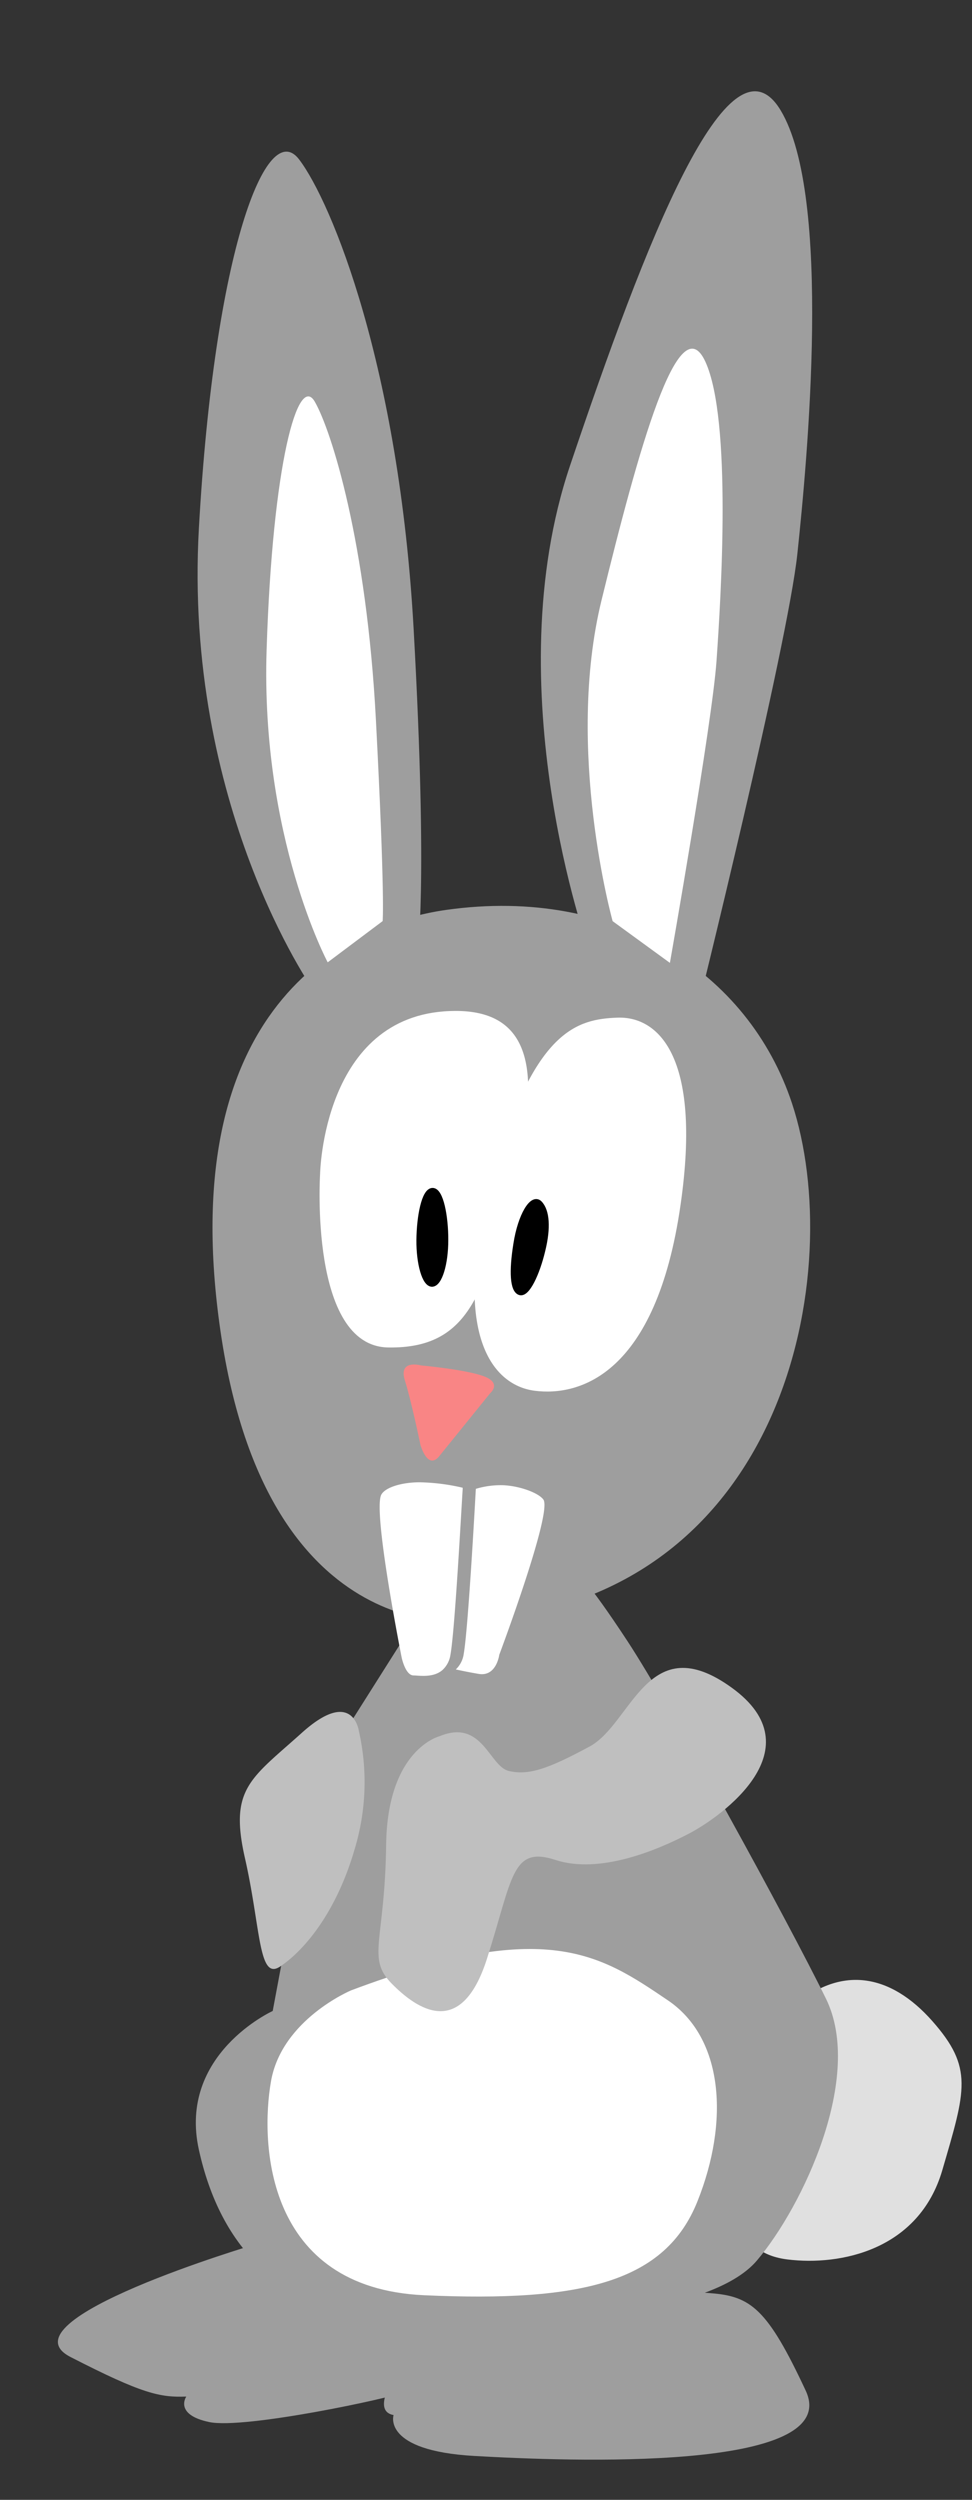<svg id="Layer_1" data-name="Layer 1" xmlns="http://www.w3.org/2000/svg" width="175" height="450" viewBox="0 0 175 450"><rect x="0" y="0" width="175" height="450" fill="#333333" stroke="none"/><defs><style>.cls-1{fill:#9e9e9e;}.cls-2{fill:#e0e0e0;}.cls-3{fill:#fff;}.cls-4{fill:#bfbfbf;}.cls-5{fill:#f98585;}.cls-6{fill:none;stroke:#000;stroke-miterlimit:10;}</style></defs><title>kanin</title><path class="cls-1" d="M46,404S-.21,417.66,12.7,424.29s16.1,7.3,20.84,7.12c0,0-2.25,3.25,4.13,4.59s33.07-4.42,34.62-5.27,26.56-8.92,22.31-16.67S70.36,400.74,68.78,400.8,46,404,46,404Z"/><path class="cls-1" d="M81.17,414.57s-17.49,18.86-10.31,20.17c0,0-2.14,6.41,14.52,7.36s66.57,3,59.68-11.76-9.88-17-17.15-17.54-12.83-1.1-12.83-1.1Z"/><path class="cls-2" d="M133.53,397.55s-1.28,8,8.26,9.18,23.67-1.69,27.87-16.09,5.63-18.41-1.81-26.83-16.53-10.36-25.56-2.15S133.53,397.55,133.53,397.55Z"/><path class="cls-1" d="M85.21,291.78s-37,6.15-45.5-52.07,22.36-73.34,40.64-75.92c30.69-4.33,54.44,11.27,62.24,34.82C152.42,228.31,142,288,85.21,291.78Z"/><path class="cls-1" d="M56.37,178.15S33,145,35.81,95.06,48,21,53.86,28.71s18,37.29,20.62,84.67.64,58.52.64,58.52Z"/><path class="cls-1" d="M105.93,170.73s-16.81-46.83-3.3-86.91,28.64-79.41,37.93-63.94,4.77,63.11,3,79.8-18.21,83-18.21,83Z"/><path class="cls-1" d="M74.37,292.28,57,319.75,49.1,362S32,369.76,35.81,387s14.6,30.3,38.37,31,53.75-1.25,62.08-11.06,19.31-33.17,12.45-47.15S120.6,307.05,113,295.47s-9.17-12.31-9.17-12.31Z"/><path class="cls-3" d="M63.21,358.29s-12.47,5.22-14.42,16.37-1,37.22,27.58,38.51,43.42-2.44,49.2-16.9,4.67-29.43-5.33-36.19C108.06,351.84,98.31,345.09,63.21,358.29Z"/><path class="cls-4" d="M64.6,311.55s-1.09-7.87-10.27.39-13.08,10-10.23,22.54,2.42,22.07,6.28,19.55,9.95-9.08,13.45-21.09A41.65,41.65,0,0,0,64.6,311.55Z"/><path class="cls-3" d="M57.63,211.33S58.11,182.83,81,182c11.06-.42,17.62,5.66,12.11,27.23s-7.37,33.61-23.26,33.33C55.64,242.27,57.63,211.33,57.63,211.33Z"/><path class="cls-3" d="M111.15,183.19c7.11-.27,15.28,6.54,11.38,33.69-4.41,30.69-18.28,34.51-26.28,33.47s-15.36-11-7.38-39.13C96.2,185.34,104,183.46,111.15,183.19Z"/><path class="cls-5" d="M75.78,245.79s-4.09-1.15-2.89,2.69,2.81,11.63,2.81,11.63,1.29,4.64,3.4,2l9.14-11.3s2.19-1.82-1.12-3.06S75.78,245.79,75.78,245.79Z"/><path class="cls-3" d="M97.83,269.94c-.86-1.19-4.17-2.43-7.16-2.58a15.53,15.53,0,0,0-5,.65c-.15,2.76-1.39,25.28-2.18,29.71a4.71,4.71,0,0,1-1.43,2.8c1,.22,2.46.52,4.11.8,3.21.56,3.72-3.44,3.72-3.44S99.5,272.25,97.83,269.94Z"/><path class="cls-3" d="M75.56,266.83c-3.2,0-6.16.89-6.9,2.21-1.61,2.86,3.66,29.35,3.66,29.35s.66,3.18,2.12,3.21c1,0,3.58.49,5.25-1a4.65,4.65,0,0,0,1.42-2.8c.8-4.43,2-26.95,2.19-29.71l0-.28A36.75,36.75,0,0,0,75.56,266.83Z"/><path class="cls-4" d="M79.17,312.53s-9.44,2.29-9.65,19.59-3.56,20.32,1,24.95,12.51,10.1,17.16-4.49,4.42-20.35,12.32-17.77,18.14-1.65,24.08-4.76,22.82-15.28,7.67-26.24-17.95,6.45-25.59,10.58-11.07,5.23-14.57,4.4S86.85,309.36,79.17,312.53Z"/><path d="M80.21,223.24c0,4.25-1.09,7.83-2.4,7.89s-2.38-3.65-2.34-7.91.93-8.84,2.4-8.88S80.23,219,80.21,223.24Z"/><path class="cls-6" d="M80.21,223.24c0,4.25-1.09,7.83-2.4,7.89s-2.38-3.65-2.34-7.91.93-8.84,2.4-8.88S80.23,219,80.21,223.24Z"/><path d="M97.68,225.07c-1,4.21-2.8,8-4.08,7.57s-1.47-3.75-.67-8.71c.79-5.13,2.94-8.66,4.23-7.29S98.68,221,97.68,225.07Z"/><path class="cls-6" d="M97.68,225.07c-1,4.21-2.8,8-4.08,7.57s-1.47-3.75-.67-8.71c.79-5.13,2.94-8.66,4.23-7.29S98.68,221,97.68,225.07Z"/><path class="cls-3" d="M59,173.23S46.93,150.71,48,117s5.68-49.91,8.68-44.68,9.33,25.3,11,57.3,1.21,36.19,1.21,36.19Z"/><path class="cls-3" d="M110.3,165.82s-8.6-30.81-2-57.77S122.19,54.62,127,65.12,129.79,107.76,129,119s-8.39,54.33-8.39,54.33Z"/></svg>
